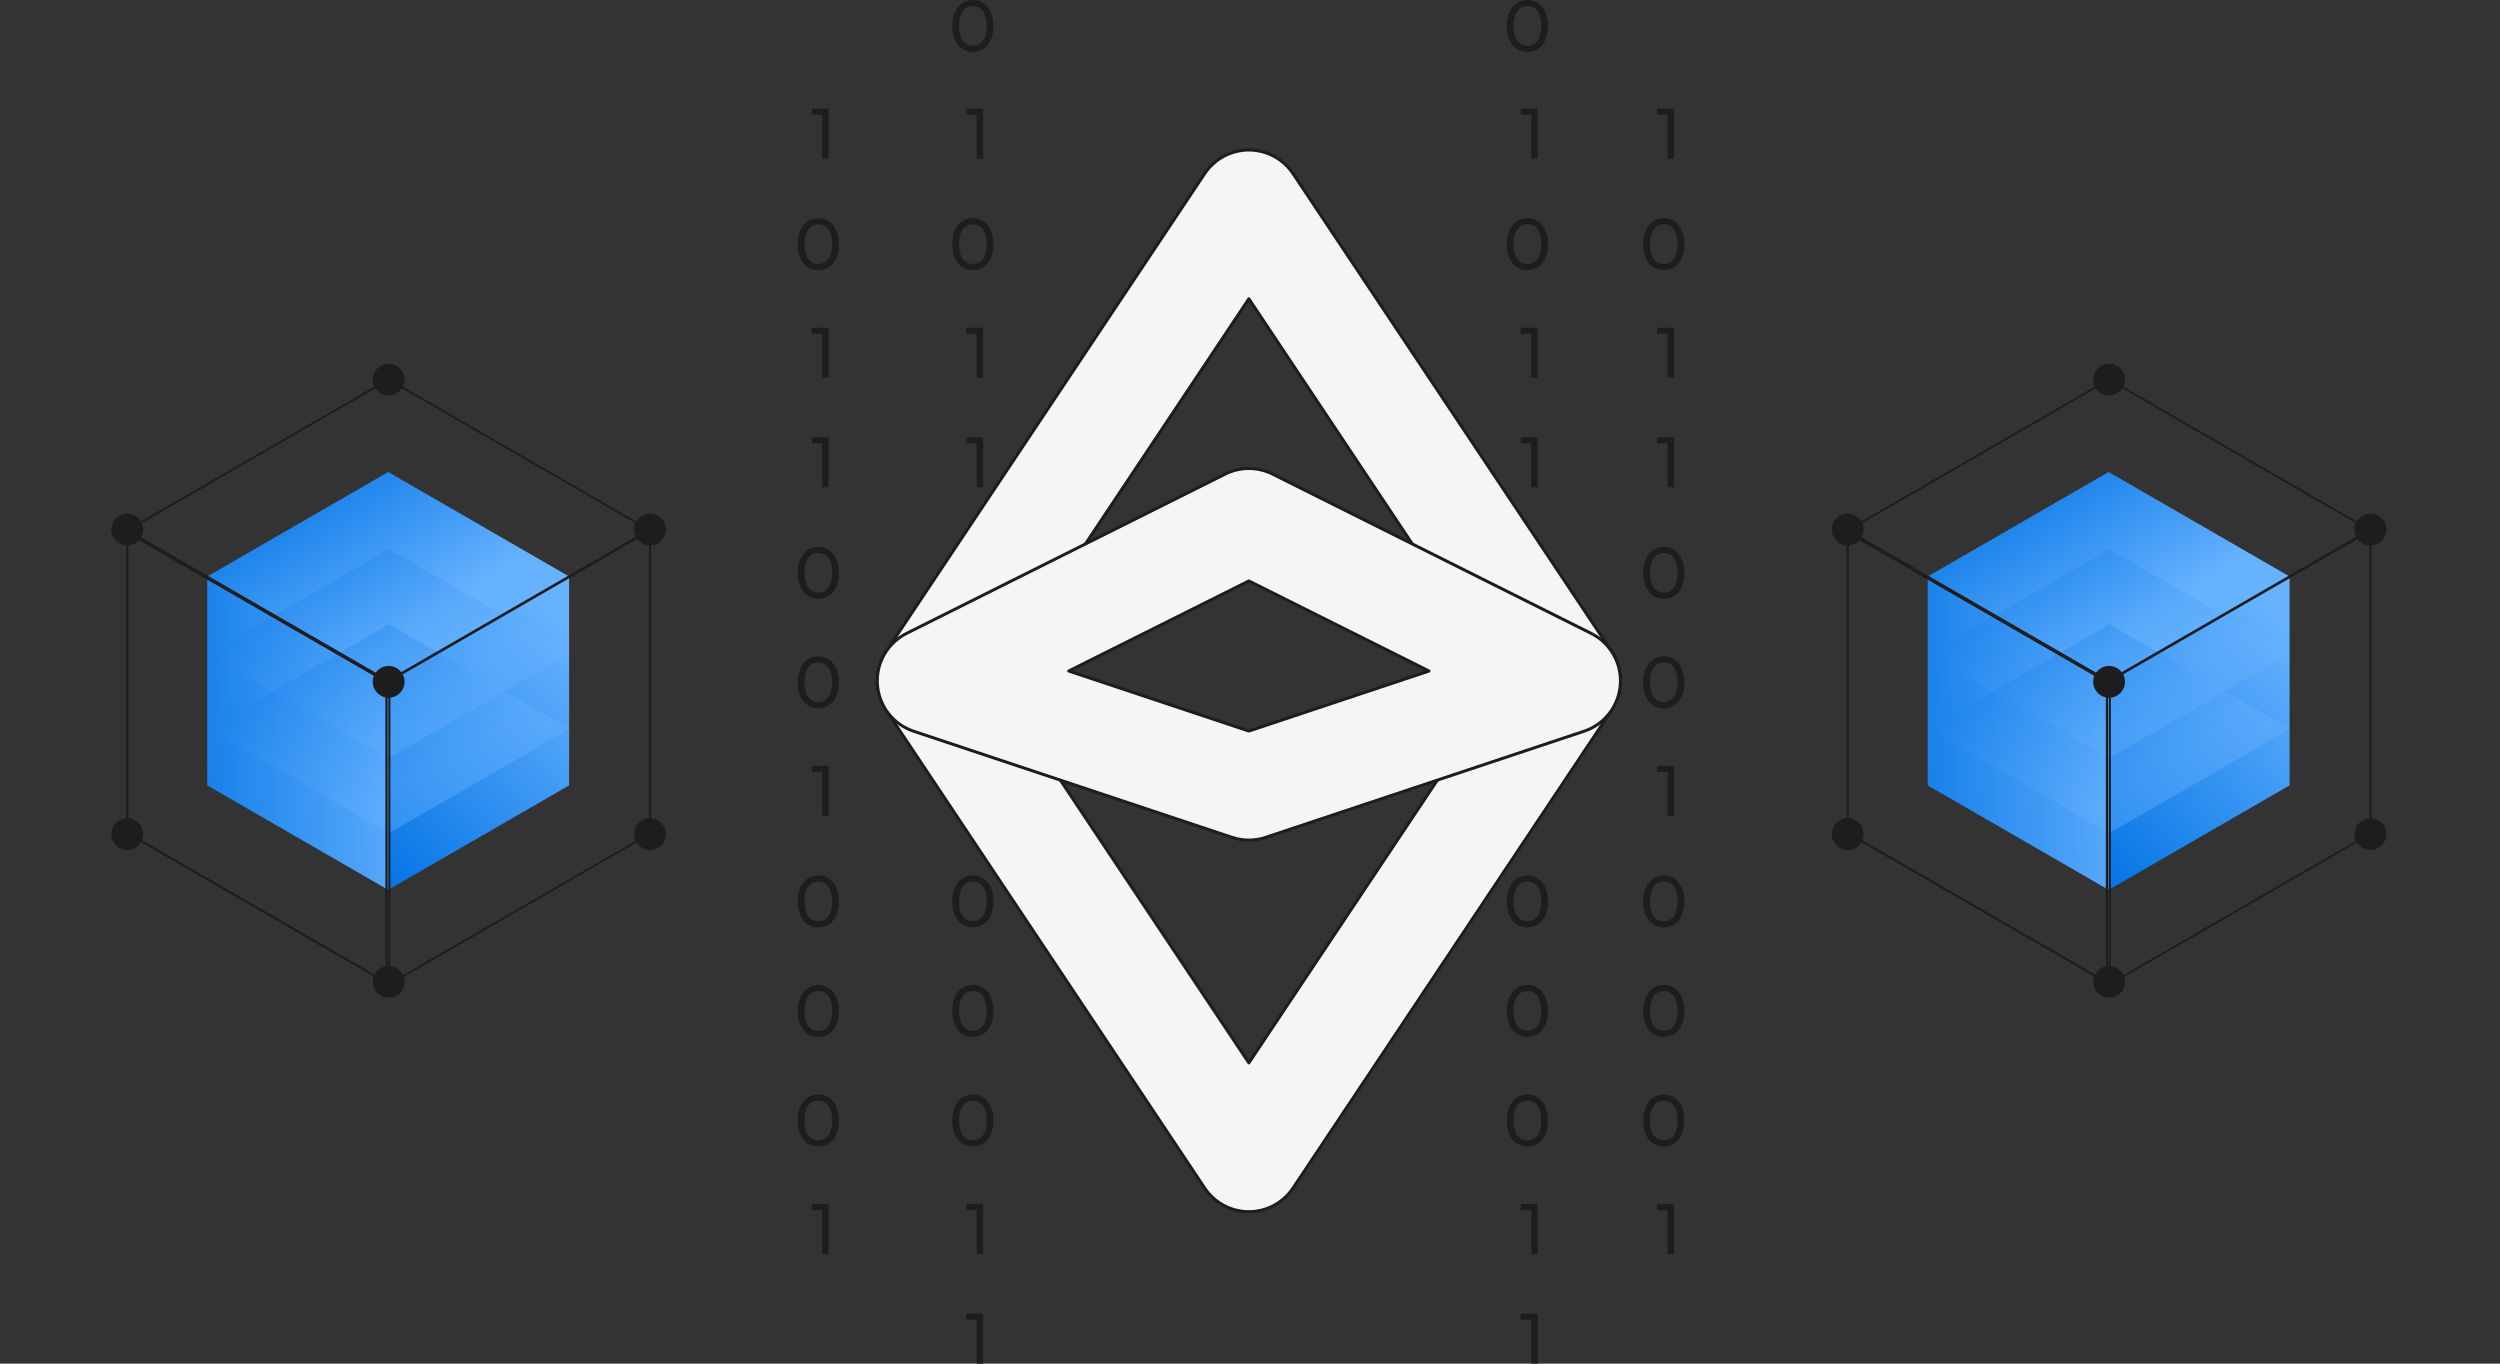 <svg width="1100" height="600" viewBox="0 0 1100 600" fill="none" xmlns="http://www.w3.org/2000/svg">
<rect x="0" y="0" width="1100" height="600" fill="#333333" stroke="none"/>
<path d="M419 11.446C419 18.295 422.379 22.831 428.072 22.831C433.734 22.831 437.113 18.295 437.113 11.446C437.113 4.627 433.581 0 428.072 0C422.531 0 419 4.627 419 11.446ZM421.953 11.446C421.953 5.967 424.205 2.679 428.072 2.679C431.938 2.679 434.16 5.967 434.16 11.446C434.16 16.864 431.938 20.152 428.072 20.152C424.205 20.152 421.953 16.864 421.953 11.446Z" fill="#1D1D1F"/>
<path d="M419 107.446C419 114.295 422.379 118.831 428.072 118.831C433.734 118.831 437.113 114.295 437.113 107.446C437.113 100.627 433.581 96 428.072 96C422.531 96 419 100.627 419 107.446ZM421.953 107.446C421.953 101.967 424.205 98.679 428.072 98.679C431.938 98.679 434.16 101.967 434.16 107.446C434.16 112.865 431.938 116.152 428.072 116.152C424.205 116.152 421.953 112.865 421.953 107.446Z" fill="#1D1D1F"/>
<path d="M419 252.044C419 258.893 422.379 263.429 428.072 263.429C433.734 263.429 437.113 258.893 437.113 252.044C437.113 245.225 433.581 240.598 428.072 240.598C422.531 240.598 419 245.225 419 252.044ZM421.953 252.044C421.953 246.564 424.205 243.277 428.072 243.277C431.938 243.277 434.16 246.564 434.16 252.044C434.16 257.462 431.938 260.75 428.072 260.75C424.205 260.75 421.953 257.462 421.953 252.044Z" fill="#1D1D1F"/>
<path d="M419 300.243C419 307.092 422.379 311.628 428.072 311.628C433.734 311.628 437.113 307.092 437.113 300.243C437.113 293.424 433.581 288.797 428.072 288.797C422.531 288.797 419 293.424 419 300.243ZM421.953 300.243C421.953 294.763 424.205 291.476 428.072 291.476C431.938 291.476 434.16 294.763 434.16 300.243C434.16 305.661 431.938 308.949 428.072 308.949C424.205 308.949 421.953 305.661 421.953 300.243Z" fill="#1D1D1F"/>
<path d="M419 396.641C419 403.491 422.379 408.026 428.072 408.026C433.734 408.026 437.113 403.491 437.113 396.641C437.113 389.822 433.581 385.195 428.072 385.195C422.531 385.195 419 389.822 419 396.641ZM421.953 396.641C421.953 391.162 424.205 387.874 428.072 387.874C431.938 387.874 434.16 391.162 434.16 396.641C434.16 402.06 431.938 405.348 428.072 405.348C424.205 405.348 421.953 402.06 421.953 396.641Z" fill="#1D1D1F"/>
<path d="M419 444.841C419 451.69 422.379 456.226 428.072 456.226C433.734 456.226 437.113 451.69 437.113 444.841C437.113 438.022 433.581 433.395 428.072 433.395C422.531 433.395 419 438.022 419 444.841ZM421.953 444.841C421.953 439.361 424.205 436.073 428.072 436.073C431.938 436.073 434.16 439.361 434.16 444.841C434.16 450.259 431.938 453.547 428.072 453.547C424.205 453.547 421.953 450.259 421.953 444.841Z" fill="#1D1D1F"/>
<path d="M419 493.038C419 499.887 422.379 504.423 428.072 504.423C433.734 504.423 437.113 499.887 437.113 493.038C437.113 486.219 433.581 481.592 428.072 481.592C422.531 481.592 419 486.219 419 493.038ZM421.953 493.038C421.953 487.558 424.205 484.271 428.072 484.271C431.938 484.271 434.16 487.558 434.16 493.038C434.16 498.456 431.938 501.744 428.072 501.744C424.205 501.744 421.953 498.456 421.953 493.038Z" fill="#1D1D1F"/>
<path d="M429.746 50.481V69.811H432.607V47.802H425.119V50.481H429.746Z" fill="#1D1D1F"/>
<path d="M429.746 146.879V166.209H432.607V144.2H425.119V146.879H429.746Z" fill="#1D1D1F"/>
<path d="M429.746 195.078V214.409H432.607V192.399H425.119V195.078H429.746Z" fill="#1D1D1F"/>
<path d="M429.746 339.675V359.005H432.607V336.996H425.119V339.675H429.746Z" fill="#1D1D1F"/>
<path d="M429.746 532.472V551.802H432.607V529.793H425.119V532.472H429.746Z" fill="#1D1D1F"/>
<path d="M429.746 580.669V599.999H432.607V577.99H425.119V580.669H429.746Z" fill="#1D1D1F"/>
<path d="M351 107.446C351 114.295 354.379 118.831 360.072 118.831C365.734 118.831 369.113 114.295 369.113 107.446C369.113 100.627 365.581 96 360.072 96C354.531 96 351 100.627 351 107.446ZM353.953 107.446C353.953 101.967 356.205 98.679 360.072 98.679C363.938 98.679 366.16 101.967 366.16 107.446C366.16 112.865 363.938 116.152 360.072 116.152C356.205 116.152 353.953 112.865 353.953 107.446Z" fill="#1D1D1F"/>
<path d="M351 252.044C351 258.893 354.379 263.429 360.072 263.429C365.734 263.429 369.113 258.893 369.113 252.044C369.113 245.225 365.581 240.598 360.072 240.598C354.531 240.598 351 245.225 351 252.044ZM353.953 252.044C353.953 246.564 356.205 243.277 360.072 243.277C363.938 243.277 366.16 246.564 366.16 252.044C366.16 257.462 363.938 260.75 360.072 260.75C356.205 260.75 353.953 257.462 353.953 252.044Z" fill="#1D1D1F"/>
<path d="M351 300.243C351 307.092 354.379 311.628 360.072 311.628C365.734 311.628 369.113 307.092 369.113 300.243C369.113 293.424 365.581 288.797 360.072 288.797C354.531 288.797 351 293.424 351 300.243ZM353.953 300.243C353.953 294.763 356.205 291.476 360.072 291.476C363.938 291.476 366.16 294.763 366.16 300.243C366.16 305.661 363.938 308.949 360.072 308.949C356.205 308.949 353.953 305.661 353.953 300.243Z" fill="#1D1D1F"/>
<path d="M351 396.641C351 403.491 354.379 408.026 360.072 408.026C365.734 408.026 369.113 403.491 369.113 396.641C369.113 389.822 365.581 385.195 360.072 385.195C354.531 385.195 351 389.822 351 396.641ZM353.953 396.641C353.953 391.162 356.205 387.874 360.072 387.874C363.938 387.874 366.16 391.162 366.16 396.641C366.16 402.06 363.938 405.348 360.072 405.348C356.205 405.348 353.953 402.06 353.953 396.641Z" fill="#1D1D1F"/>
<path d="M351 444.841C351 451.69 354.379 456.226 360.072 456.226C365.734 456.226 369.113 451.69 369.113 444.841C369.113 438.022 365.581 433.395 360.072 433.395C354.531 433.395 351 438.022 351 444.841ZM353.953 444.841C353.953 439.361 356.205 436.073 360.072 436.073C363.938 436.073 366.16 439.361 366.16 444.841C366.16 450.259 363.938 453.547 360.072 453.547C356.205 453.547 353.953 450.259 353.953 444.841Z" fill="#1D1D1F"/>
<path d="M351 493.038C351 499.887 354.379 504.423 360.072 504.423C365.734 504.423 369.113 499.887 369.113 493.038C369.113 486.219 365.581 481.592 360.072 481.592C354.531 481.592 351 486.219 351 493.038ZM353.953 493.038C353.953 487.558 356.205 484.271 360.072 484.271C363.938 484.271 366.16 487.558 366.16 493.038C366.16 498.456 363.938 501.744 360.072 501.744C356.205 501.744 353.953 498.456 353.953 493.038Z" fill="#1D1D1F"/>
<path d="M361.746 50.481V69.811H364.607V47.802H357.119V50.481H361.746Z" fill="#1D1D1F"/>
<path d="M361.746 146.879V166.209H364.607V144.2H357.119V146.879H361.746Z" fill="#1D1D1F"/>
<path d="M361.746 195.078V214.409H364.607V192.399H357.119V195.078H361.746Z" fill="#1D1D1F"/>
<path d="M361.746 339.675V359.005H364.607V336.996H357.119V339.675H361.746Z" fill="#1D1D1F"/>
<path d="M361.746 532.472V551.802H364.607V529.793H357.119V532.472H361.746Z" fill="#1D1D1F"/>
<path d="M663 11.446C663 18.295 666.379 22.831 672.072 22.831C677.734 22.831 681.113 18.295 681.113 11.446C681.113 4.627 677.581 0 672.072 0C666.531 0 663 4.627 663 11.446ZM665.953 11.446C665.953 5.967 668.205 2.679 672.072 2.679C675.938 2.679 678.16 5.967 678.16 11.446C678.16 16.864 675.938 20.152 672.072 20.152C668.205 20.152 665.953 16.864 665.953 11.446Z" fill="#1D1D1F"/>
<path d="M663 107.446C663 114.295 666.379 118.831 672.072 118.831C677.734 118.831 681.113 114.295 681.113 107.446C681.113 100.627 677.581 96 672.072 96C666.531 96 663 100.627 663 107.446ZM665.953 107.446C665.953 101.967 668.205 98.679 672.072 98.679C675.938 98.679 678.16 101.967 678.16 107.446C678.16 112.865 675.938 116.152 672.072 116.152C668.205 116.152 665.953 112.865 665.953 107.446Z" fill="#1D1D1F"/>
<path d="M663 252.044C663 258.893 666.379 263.429 672.072 263.429C677.734 263.429 681.113 258.893 681.113 252.044C681.113 245.225 677.581 240.598 672.072 240.598C666.531 240.598 663 245.225 663 252.044ZM665.953 252.044C665.953 246.564 668.205 243.277 672.072 243.277C675.938 243.277 678.16 246.564 678.16 252.044C678.16 257.462 675.938 260.75 672.072 260.75C668.205 260.75 665.953 257.462 665.953 252.044Z" fill="#1D1D1F"/>
<path d="M663 300.243C663 307.092 666.379 311.628 672.072 311.628C677.734 311.628 681.113 307.092 681.113 300.243C681.113 293.424 677.581 288.797 672.072 288.797C666.531 288.797 663 293.424 663 300.243ZM665.953 300.243C665.953 294.763 668.205 291.476 672.072 291.476C675.938 291.476 678.16 294.763 678.16 300.243C678.16 305.661 675.938 308.949 672.072 308.949C668.205 308.949 665.953 305.661 665.953 300.243Z" fill="#1D1D1F"/>
<path d="M663 396.641C663 403.491 666.379 408.026 672.072 408.026C677.734 408.026 681.113 403.491 681.113 396.641C681.113 389.822 677.581 385.195 672.072 385.195C666.531 385.195 663 389.822 663 396.641ZM665.953 396.641C665.953 391.162 668.205 387.874 672.072 387.874C675.938 387.874 678.16 391.162 678.16 396.641C678.16 402.06 675.938 405.348 672.072 405.348C668.205 405.348 665.953 402.06 665.953 396.641Z" fill="#1D1D1F"/>
<path d="M663 444.841C663 451.69 666.379 456.226 672.072 456.226C677.734 456.226 681.113 451.69 681.113 444.841C681.113 438.022 677.581 433.395 672.072 433.395C666.531 433.395 663 438.022 663 444.841ZM665.953 444.841C665.953 439.361 668.205 436.073 672.072 436.073C675.938 436.073 678.16 439.361 678.16 444.841C678.16 450.259 675.938 453.547 672.072 453.547C668.205 453.547 665.953 450.259 665.953 444.841Z" fill="#1D1D1F"/>
<path d="M663 493.038C663 499.887 666.379 504.423 672.072 504.423C677.734 504.423 681.113 499.887 681.113 493.038C681.113 486.219 677.581 481.592 672.072 481.592C666.531 481.592 663 486.219 663 493.038ZM665.953 493.038C665.953 487.558 668.205 484.271 672.072 484.271C675.938 484.271 678.16 487.558 678.16 493.038C678.16 498.456 675.938 501.744 672.072 501.744C668.205 501.744 665.953 498.456 665.953 493.038Z" fill="#1D1D1F"/>
<path d="M673.746 50.481V69.811H676.607V47.802H669.119V50.481H673.746Z" fill="#1D1D1F"/>
<path d="M673.746 146.879V166.209H676.607V144.2H669.119V146.879H673.746Z" fill="#1D1D1F"/>
<path d="M673.746 195.078V214.409H676.607V192.399H669.119V195.078H673.746Z" fill="#1D1D1F"/>
<path d="M673.746 339.675V359.005H676.607V336.996H669.119V339.675H673.746Z" fill="#1D1D1F"/>
<path d="M673.746 532.472V551.802H676.607V529.793H669.119V532.472H673.746Z" fill="#1D1D1F"/>
<path d="M673.746 580.669V599.999H676.607V577.99H669.119V580.669H673.746Z" fill="#1D1D1F"/>
<path d="M723 107.446C723 114.295 726.379 118.831 732.072 118.831C737.734 118.831 741.113 114.295 741.113 107.446C741.113 100.627 737.581 96 732.072 96C726.531 96 723 100.627 723 107.446ZM725.953 107.446C725.953 101.967 728.205 98.679 732.072 98.679C735.938 98.679 738.16 101.967 738.16 107.446C738.16 112.865 735.938 116.152 732.072 116.152C728.205 116.152 725.953 112.865 725.953 107.446Z" fill="#1D1D1F"/>
<path d="M723 252.044C723 258.893 726.379 263.429 732.072 263.429C737.734 263.429 741.113 258.893 741.113 252.044C741.113 245.225 737.581 240.598 732.072 240.598C726.531 240.598 723 245.225 723 252.044ZM725.953 252.044C725.953 246.564 728.205 243.277 732.072 243.277C735.938 243.277 738.16 246.564 738.16 252.044C738.16 257.462 735.938 260.75 732.072 260.75C728.205 260.75 725.953 257.462 725.953 252.044Z" fill="#1D1D1F"/>
<path d="M723 300.243C723 307.092 726.379 311.628 732.072 311.628C737.734 311.628 741.113 307.092 741.113 300.243C741.113 293.424 737.581 288.797 732.072 288.797C726.531 288.797 723 293.424 723 300.243ZM725.953 300.243C725.953 294.763 728.205 291.476 732.072 291.476C735.938 291.476 738.16 294.763 738.16 300.243C738.16 305.661 735.938 308.949 732.072 308.949C728.205 308.949 725.953 305.661 725.953 300.243Z" fill="#1D1D1F"/>
<path d="M723 396.641C723 403.491 726.379 408.026 732.072 408.026C737.734 408.026 741.113 403.491 741.113 396.641C741.113 389.822 737.581 385.195 732.072 385.195C726.531 385.195 723 389.822 723 396.641ZM725.953 396.641C725.953 391.162 728.205 387.874 732.072 387.874C735.938 387.874 738.16 391.162 738.16 396.641C738.16 402.06 735.938 405.348 732.072 405.348C728.205 405.348 725.953 402.06 725.953 396.641Z" fill="#1D1D1F"/>
<path d="M723 444.841C723 451.69 726.379 456.226 732.072 456.226C737.734 456.226 741.113 451.69 741.113 444.841C741.113 438.022 737.581 433.395 732.072 433.395C726.531 433.395 723 438.022 723 444.841ZM725.953 444.841C725.953 439.361 728.205 436.073 732.072 436.073C735.938 436.073 738.16 439.361 738.16 444.841C738.16 450.259 735.938 453.547 732.072 453.547C728.205 453.547 725.953 450.259 725.953 444.841Z" fill="#1D1D1F"/>
<path d="M723 493.038C723 499.887 726.379 504.423 732.072 504.423C737.734 504.423 741.113 499.887 741.113 493.038C741.113 486.219 737.581 481.592 732.072 481.592C726.531 481.592 723 486.219 723 493.038ZM725.953 493.038C725.953 487.558 728.205 484.271 732.072 484.271C735.938 484.271 738.16 487.558 738.16 493.038C738.16 498.456 735.938 501.744 732.072 501.744C728.205 501.744 725.953 498.456 725.953 493.038Z" fill="#1D1D1F"/>
<path d="M733.746 50.481V69.811H736.607V47.802H729.119V50.481H733.746Z" fill="#1D1D1F"/>
<path d="M733.746 146.879V166.209H736.607V144.2H729.119V146.879H733.746Z" fill="#1D1D1F"/>
<path d="M733.746 195.078V214.409H736.607V192.399H729.119V195.078H733.746Z" fill="#1D1D1F"/>
<path d="M733.746 339.675V359.005H736.607V336.996H729.119V339.675H733.746Z" fill="#1D1D1F"/>
<path d="M733.746 532.472V551.802H736.607V529.793H729.119V532.472H733.746Z" fill="#1D1D1F"/>
<path fill-rule="evenodd" clip-rule="evenodd" d="M549.5 66C557.309 66 564.602 69.903 568.934 76.401L709.077 286.615C714.307 294.46 714.307 304.682 709.077 312.527L568.934 522.741C564.602 529.239 557.309 533.142 549.5 533.142C541.69 533.142 534.397 529.239 530.065 522.741L389.923 312.527C384.692 304.682 384.692 294.46 389.923 286.615L530.065 76.401C534.397 69.903 541.69 66 549.5 66ZM437.429 299.571L549.5 467.677L661.571 299.571L549.5 131.465L437.429 299.571Z" fill="#F5F5F7" stroke="#1D1D1F" stroke-width="1.333" stroke-linecap="round" stroke-linejoin="round"/>
<path fill-rule="evenodd" clip-rule="evenodd" d="M539.054 208.608C545.63 205.321 553.37 205.321 559.946 208.608L700.088 278.68C708.538 282.905 713.611 291.803 712.941 301.227C712.271 310.65 705.991 318.742 697.029 321.729L556.886 368.444C552.092 370.042 546.908 370.042 542.114 368.444L401.971 321.729C393.009 318.742 386.729 310.65 386.059 301.227C385.389 291.803 390.462 282.905 398.912 278.68L539.054 208.608ZM470.239 295.244L549.5 321.665L628.761 295.244L549.5 255.614L470.239 295.244Z" fill="#F5F5F7" stroke="#1D1D1F" stroke-width="1.333" stroke-linecap="round" stroke-linejoin="round"/>
<rect width="91.926" height="91.926" transform="matrix(0.866 -0.5 2.20305e-08 1 170.798 299.61)" fill="url(#paint0_linear_158_7230)"/>
<rect width="91.926" height="91.926" transform="matrix(0.866 0.5 -2.20305e-08 1 91.187 253.647)" fill="url(#paint1_linear_158_7230)"/>
<g style="mix-blend-mode:darken">
<rect width="91.926" height="91.926" transform="matrix(0.866 -0.5 0.866 0.5 91.187 253.647)" fill="url(#paint2_linear_158_7230)"/>
</g>
<g style="mix-blend-mode:screen" opacity="0.4">
<rect width="91.926" height="91.926" transform="matrix(0.866 -0.5 0.866 0.5 91.485 287.602)" fill="url(#paint3_linear_158_7230)"/>
</g>
<g style="mix-blend-mode:screen" opacity="0.4">
<rect width="91.926" height="91.926" transform="matrix(0.866 -0.5 0.866 0.5 91.485 320.64)" fill="url(#paint4_linear_158_7230)"/>
</g>
<rect width="132.761" height="132.445" transform="matrix(0.866 -0.5 0.866 0.5 56 233.381)" stroke="#1D1D1F" stroke-linejoin="bevel"/>
<rect width="132.445" height="133.398" transform="matrix(0.866 -0.5 2.20305e-08 1 171.334 299.602)" stroke="#1D1D1F" stroke-linejoin="bevel"/>
<path d="M56 234.172L170.067 300.028L170.067 432.363L56 366.506L56 234.172Z" stroke="#1D1D1F" stroke-linejoin="round"/>
<rect width="91.926" height="91.926" transform="matrix(0.866 -0.5 2.20305e-08 1 927.798 299.61)" fill="url(#paint5_linear_158_7230)"/>
<rect width="91.926" height="91.926" transform="matrix(0.866 0.5 -2.20305e-08 1 848.187 253.647)" fill="url(#paint6_linear_158_7230)"/>
<g style="mix-blend-mode:darken">
<rect width="91.926" height="91.926" transform="matrix(0.866 -0.5 0.866 0.5 848.187 253.647)" fill="url(#paint7_linear_158_7230)"/>
</g>
<g style="mix-blend-mode:screen" opacity="0.4">
<rect width="91.926" height="91.926" transform="matrix(0.866 -0.5 0.866 0.5 848.485 287.602)" fill="url(#paint8_linear_158_7230)"/>
</g>
<g style="mix-blend-mode:screen" opacity="0.4">
<rect width="91.926" height="91.926" transform="matrix(0.866 -0.5 0.866 0.5 848.485 320.64)" fill="url(#paint9_linear_158_7230)"/>
</g>
<rect width="132.761" height="132.445" transform="matrix(0.866 -0.5 0.866 0.5 813 233.381)" stroke="#1D1D1F" stroke-linejoin="bevel"/>
<rect width="132.445" height="133.398" transform="matrix(0.866 -0.5 2.20305e-08 1 928.334 299.602)" stroke="#1D1D1F" stroke-linejoin="bevel"/>
<path d="M813 234.172L927.067 300.028L927.067 432.363L813 366.506L813 234.172Z" stroke="#1D1D1F" stroke-linejoin="round"/>
<circle cx="56" cy="233" r="7" fill="#1D1D1F"/>
<circle cx="171" cy="167" r="7" fill="#1D1D1F"/>
<circle cx="286" cy="233" r="7" fill="#1D1D1F"/>
<circle cx="171" cy="300" r="7" fill="#1D1D1F"/>
<circle cx="286" cy="367" r="7" fill="#1D1D1F"/>
<circle cx="56" cy="367" r="7" fill="#1D1D1F"/>
<circle cx="171" cy="432" r="7" fill="#1D1D1F"/>
<circle cx="813" cy="233" r="7" fill="#1D1D1F"/>
<circle cx="928" cy="167" r="7" fill="#1D1D1F"/>
<circle cx="1043" cy="233" r="7" fill="#1D1D1F"/>
<circle cx="928" cy="300" r="7" fill="#1D1D1F"/>
<circle cx="1043" cy="367" r="7" fill="#1D1D1F"/>
<circle cx="813" cy="367" r="7" fill="#1D1D1F"/>
<circle cx="928" cy="432" r="7" fill="#1D1D1F"/>
<defs>
<linearGradient id="paint0_linear_158_7230" x1="109.194" y1="48.219" x2="12.022" y2="117.492" gradientUnits="userSpaceOnUse">
<stop stop-color="#66B2FF"/>
<stop offset="1" stop-color="#0071E3"/>
</linearGradient>
<linearGradient id="paint1_linear_158_7230" x1="110.464" y1="-25.983" x2="-44.796" y2="-16.692" gradientUnits="userSpaceOnUse">
<stop stop-color="#66B2FF"/>
<stop offset="1" stop-color="#0071E3"/>
</linearGradient>
<linearGradient id="paint2_linear_158_7230" x1="73.135" y1="73.135" x2="66.778" y2="-35.681" gradientUnits="userSpaceOnUse">
<stop stop-color="#66B2FF"/>
<stop offset="1" stop-color="#0071E3"/>
</linearGradient>
<linearGradient id="paint3_linear_158_7230" x1="73.135" y1="73.135" x2="66.778" y2="-35.681" gradientUnits="userSpaceOnUse">
<stop stop-color="#66B2FF"/>
<stop offset="1" stop-color="#0071E3"/>
</linearGradient>
<linearGradient id="paint4_linear_158_7230" x1="73.135" y1="73.135" x2="66.778" y2="-35.681" gradientUnits="userSpaceOnUse">
<stop stop-color="#66B2FF"/>
<stop offset="1" stop-color="#0071E3"/>
</linearGradient>
<linearGradient id="paint5_linear_158_7230" x1="109.194" y1="48.219" x2="12.022" y2="117.492" gradientUnits="userSpaceOnUse">
<stop stop-color="#66B2FF"/>
<stop offset="1" stop-color="#0071E3"/>
</linearGradient>
<linearGradient id="paint6_linear_158_7230" x1="110.464" y1="-25.983" x2="-44.796" y2="-16.692" gradientUnits="userSpaceOnUse">
<stop stop-color="#66B2FF"/>
<stop offset="1" stop-color="#0071E3"/>
</linearGradient>
<linearGradient id="paint7_linear_158_7230" x1="73.135" y1="73.135" x2="66.778" y2="-35.681" gradientUnits="userSpaceOnUse">
<stop stop-color="#66B2FF"/>
<stop offset="1" stop-color="#0071E3"/>
</linearGradient>
<linearGradient id="paint8_linear_158_7230" x1="73.135" y1="73.135" x2="66.778" y2="-35.681" gradientUnits="userSpaceOnUse">
<stop stop-color="#66B2FF"/>
<stop offset="1" stop-color="#0071E3"/>
</linearGradient>
<linearGradient id="paint9_linear_158_7230" x1="73.135" y1="73.135" x2="66.778" y2="-35.681" gradientUnits="userSpaceOnUse">
<stop stop-color="#66B2FF"/>
<stop offset="1" stop-color="#0071E3"/>
</linearGradient>
</defs>
</svg>
